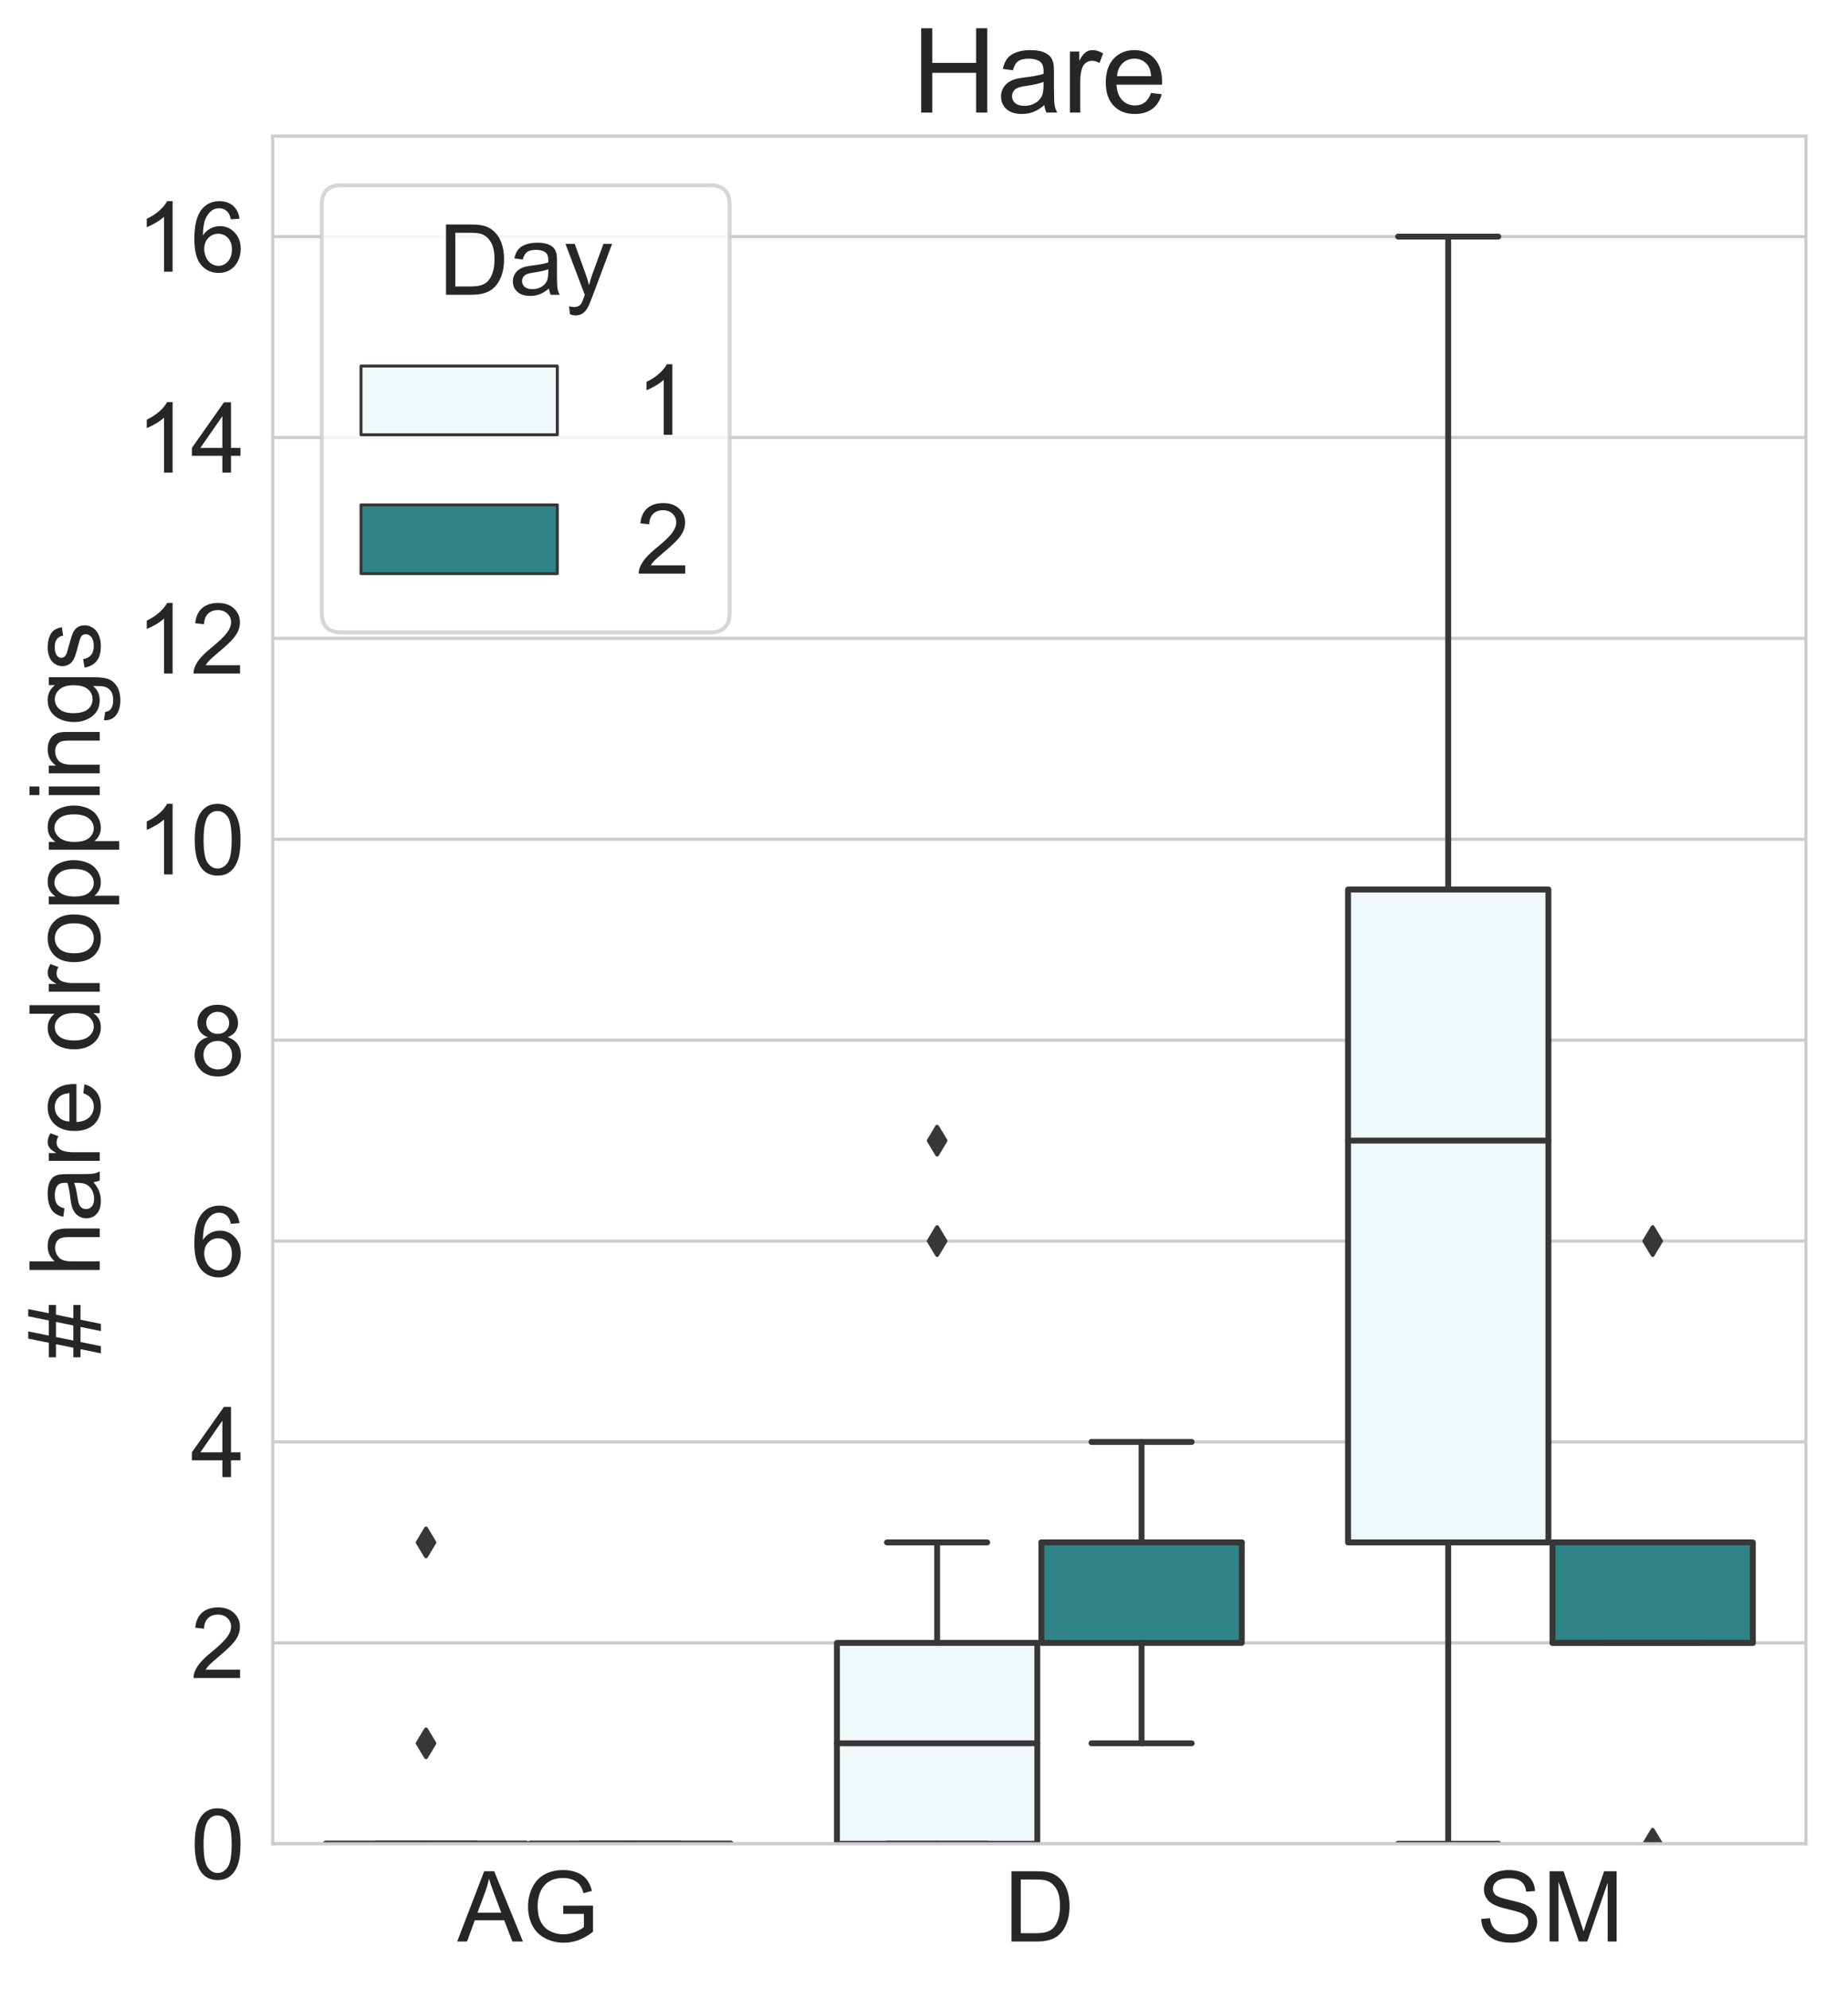<?xml version="1.0" encoding="utf-8" standalone="no"?>
<!DOCTYPE svg PUBLIC "-//W3C//DTD SVG 1.1//EN"
  "http://www.w3.org/Graphics/SVG/1.1/DTD/svg11.dtd">
<!-- Created with matplotlib (https://matplotlib.org/) -->
<svg height="506.617pt" version="1.1" viewBox="0 0 470.766 506.617" width="470.766pt" xmlns="http://www.w3.org/2000/svg" xmlns:xlink="http://www.w3.org/1999/xlink">
 <defs>
  <style type="text/css">
*{stroke-linecap:butt;stroke-linejoin:round;}
  </style>
 </defs>
 <g id="figure_1">
  <g id="patch_1">
   <path d="M 0 506.617 
L 470.766 506.617 
L 470.766 0 
L 0 0 
z
" style="fill:#ffffff;"/>
  </g>
  <g id="axes_1">
   <g id="patch_2">
    <path d="M 69.466 469.553 
L 460.066 469.553 
L 460.066 34.673 
L 69.466 34.673 
z
" style="fill:#ffffff;"/>
   </g>
   <g id="matplotlib.axis_1">
    <g id="xtick_1">
     <g id="text_1">
      <!-- AG -->
      <defs>
       <path d="M -0.141 0 
L 27.344 71.578 
L 37.547 71.578 
L 66.844 0 
L 56.062 0 
L 47.703 21.688 
L 17.781 21.688 
L 9.906 0 
z
M 20.516 29.391 
L 44.781 29.391 
L 37.312 49.219 
Q 33.891 58.25 32.234 64.062 
Q 30.859 57.172 28.375 50.391 
z
" id="ArialMT-65"/>
       <path d="M 41.219 28.078 
L 41.219 36.469 
L 71.531 36.531 
L 71.531 9.969 
Q 64.547 4.391 57.125 1.578 
Q 49.703 -1.219 41.891 -1.219 
Q 31.344 -1.219 22.719 3.297 
Q 14.109 7.812 9.719 16.359 
Q 5.328 24.906 5.328 35.453 
Q 5.328 45.906 9.688 54.953 
Q 14.062 64.016 22.266 68.406 
Q 30.469 72.797 41.156 72.797 
Q 48.922 72.797 55.188 70.281 
Q 61.469 67.781 65.031 63.281 
Q 68.609 58.797 70.453 51.562 
L 61.922 49.219 
Q 60.297 54.688 57.906 57.812 
Q 55.516 60.938 51.062 62.812 
Q 46.625 64.703 41.219 64.703 
Q 34.719 64.703 29.984 62.719 
Q 25.25 60.75 22.344 57.516 
Q 19.438 54.297 17.828 50.438 
Q 15.094 43.797 15.094 36.031 
Q 15.094 26.469 18.391 20.016 
Q 21.688 13.578 27.984 10.453 
Q 34.281 7.328 41.359 7.328 
Q 47.516 7.328 53.375 9.688 
Q 59.234 12.062 62.25 14.75 
L 62.25 28.078 
z
" id="ArialMT-71"/>
      </defs>
      <g style="fill:#262626;" transform="translate(116.505 494.448)scale(0.25 -0.25)">
       <use xlink:href="#ArialMT-65"/>
       <use x="66.699" xlink:href="#ArialMT-71"/>
      </g>
     </g>
    </g>
    <g id="xtick_2">
     <g id="text_2">
      <!-- D -->
      <defs>
       <path d="M 7.719 0 
L 7.719 71.578 
L 32.375 71.578 
Q 40.719 71.578 45.125 70.562 
Q 51.266 69.141 55.609 65.438 
Q 61.281 60.641 64.078 53.188 
Q 66.891 45.75 66.891 36.188 
Q 66.891 28.031 64.984 21.734 
Q 63.094 15.438 60.109 11.297 
Q 57.125 7.172 53.578 4.797 
Q 50.047 2.438 45.047 1.219 
Q 40.047 0 33.547 0 
z
M 17.188 8.453 
L 32.469 8.453 
Q 39.547 8.453 43.578 9.766 
Q 47.609 11.078 50 13.484 
Q 53.375 16.844 55.25 22.531 
Q 57.125 28.219 57.125 36.328 
Q 57.125 47.562 53.438 53.594 
Q 49.75 59.625 44.484 61.672 
Q 40.672 63.141 32.234 63.141 
L 17.188 63.141 
z
" id="ArialMT-68"/>
      </defs>
      <g style="fill:#262626;" transform="translate(255.738 494.448)scale(0.25 -0.25)">
       <use xlink:href="#ArialMT-68"/>
      </g>
     </g>
    </g>
    <g id="xtick_3">
     <g id="text_3">
      <!-- SM -->
      <defs>
       <path d="M 4.5 23 
L 13.422 23.781 
Q 14.062 18.406 16.375 14.969 
Q 18.703 11.531 23.578 9.406 
Q 28.469 7.281 34.578 7.281 
Q 39.984 7.281 44.141 8.891 
Q 48.297 10.5 50.312 13.297 
Q 52.344 16.109 52.344 19.438 
Q 52.344 22.797 50.391 25.312 
Q 48.438 27.828 43.953 29.547 
Q 41.062 30.672 31.203 33.031 
Q 21.344 35.406 17.391 37.5 
Q 12.25 40.188 9.734 44.156 
Q 7.234 48.141 7.234 53.078 
Q 7.234 58.5 10.297 63.203 
Q 13.375 67.922 19.281 70.359 
Q 25.203 72.797 32.422 72.797 
Q 40.375 72.797 46.453 70.234 
Q 52.547 67.672 55.812 62.688 
Q 59.078 57.719 59.328 51.422 
L 50.25 50.734 
Q 49.516 57.516 45.281 60.984 
Q 41.062 64.453 32.812 64.453 
Q 24.219 64.453 20.281 61.297 
Q 16.359 58.156 16.359 53.719 
Q 16.359 49.859 19.141 47.359 
Q 21.875 44.875 33.422 42.266 
Q 44.969 39.656 49.266 37.703 
Q 55.516 34.812 58.484 30.391 
Q 61.469 25.984 61.469 20.219 
Q 61.469 14.5 58.203 9.438 
Q 54.938 4.391 48.797 1.578 
Q 42.672 -1.219 35.016 -1.219 
Q 25.297 -1.219 18.719 1.609 
Q 12.156 4.438 8.422 10.125 
Q 4.688 15.828 4.5 23 
z
" id="ArialMT-83"/>
       <path d="M 7.422 0 
L 7.422 71.578 
L 21.688 71.578 
L 38.625 20.906 
Q 40.969 13.812 42.047 10.297 
Q 43.266 14.203 45.844 21.781 
L 62.984 71.578 
L 75.734 71.578 
L 75.734 0 
L 66.609 0 
L 66.609 59.906 
L 45.797 0 
L 37.25 0 
L 16.547 60.938 
L 16.547 0 
z
" id="ArialMT-77"/>
      </defs>
      <g style="fill:#262626;" transform="translate(376.216 494.448)scale(0.25 -0.25)">
       <use xlink:href="#ArialMT-83"/>
       <use x="66.699" xlink:href="#ArialMT-77"/>
      </g>
     </g>
    </g>
   </g>
   <g id="matplotlib.axis_2">
    <g id="ytick_1">
     <g id="line2d_1">
      <path clip-path="url(#p526ef45684)" d="M 69.466 469.553 
L 460.066 469.553 
" style="fill:none;stroke:#cccccc;stroke-linecap:round;stroke-width:0.8;"/>
     </g>
     <g id="text_4">
      <!-- 0 -->
      <defs>
       <path d="M 4.156 35.297 
Q 4.156 48 6.766 55.734 
Q 9.375 63.484 14.516 67.672 
Q 19.672 71.875 27.484 71.875 
Q 33.25 71.875 37.594 69.547 
Q 41.938 67.234 44.766 62.859 
Q 47.609 58.5 49.219 52.219 
Q 50.828 45.953 50.828 35.297 
Q 50.828 22.703 48.234 14.969 
Q 45.656 7.234 40.5 3 
Q 35.359 -1.219 27.484 -1.219 
Q 17.141 -1.219 11.234 6.203 
Q 4.156 15.141 4.156 35.297 
z
M 13.188 35.297 
Q 13.188 17.672 17.312 11.828 
Q 21.438 6 27.484 6 
Q 33.547 6 37.672 11.859 
Q 41.797 17.719 41.797 35.297 
Q 41.797 52.984 37.672 58.781 
Q 33.547 64.594 27.391 64.594 
Q 21.344 64.594 17.719 59.469 
Q 13.188 52.938 13.188 35.297 
z
" id="ArialMT-48"/>
      </defs>
      <g style="fill:#262626;" transform="translate(48.563 478.501)scale(0.25 -0.25)">
       <use xlink:href="#ArialMT-48"/>
      </g>
     </g>
    </g>
    <g id="ytick_2">
     <g id="line2d_2">
      <path clip-path="url(#p526ef45684)" d="M 69.466 418.391 
L 460.066 418.391 
" style="fill:none;stroke:#cccccc;stroke-linecap:round;stroke-width:0.8;"/>
     </g>
     <g id="text_5">
      <!-- 2 -->
      <defs>
       <path d="M 50.344 8.453 
L 50.344 0 
L 3.031 0 
Q 2.938 3.172 4.047 6.109 
Q 5.859 10.938 9.828 15.625 
Q 13.812 20.312 21.344 26.469 
Q 33.016 36.031 37.109 41.625 
Q 41.219 47.219 41.219 52.203 
Q 41.219 57.422 37.469 61 
Q 33.734 64.594 27.734 64.594 
Q 21.391 64.594 17.578 60.781 
Q 13.766 56.984 13.719 50.25 
L 4.688 51.172 
Q 5.609 61.281 11.656 66.578 
Q 17.719 71.875 27.938 71.875 
Q 38.234 71.875 44.234 66.156 
Q 50.25 60.453 50.25 52 
Q 50.25 47.703 48.484 43.547 
Q 46.734 39.406 42.656 34.812 
Q 38.578 30.219 29.109 22.219 
Q 21.188 15.578 18.938 13.203 
Q 16.703 10.844 15.234 8.453 
z
" id="ArialMT-50"/>
      </defs>
      <g style="fill:#262626;" transform="translate(48.563 427.338)scale(0.25 -0.25)">
       <use xlink:href="#ArialMT-50"/>
      </g>
     </g>
    </g>
    <g id="ytick_3">
     <g id="line2d_3">
      <path clip-path="url(#p526ef45684)" d="M 69.466 367.229 
L 460.066 367.229 
" style="fill:none;stroke:#cccccc;stroke-linecap:round;stroke-width:0.8;"/>
     </g>
     <g id="text_6">
      <!-- 4 -->
      <defs>
       <path d="M 32.328 0 
L 32.328 17.141 
L 1.266 17.141 
L 1.266 25.203 
L 33.938 71.578 
L 41.109 71.578 
L 41.109 25.203 
L 50.781 25.203 
L 50.781 17.141 
L 41.109 17.141 
L 41.109 0 
z
M 32.328 25.203 
L 32.328 57.469 
L 9.906 25.203 
z
" id="ArialMT-52"/>
      </defs>
      <g style="fill:#262626;" transform="translate(48.563 376.176)scale(0.25 -0.25)">
       <use xlink:href="#ArialMT-52"/>
      </g>
     </g>
    </g>
    <g id="ytick_4">
     <g id="line2d_4">
      <path clip-path="url(#p526ef45684)" d="M 69.466 316.066 
L 460.066 316.066 
" style="fill:none;stroke:#cccccc;stroke-linecap:round;stroke-width:0.8;"/>
     </g>
     <g id="text_7">
      <!-- 6 -->
      <defs>
       <path d="M 49.75 54.047 
L 41.016 53.375 
Q 39.844 58.547 37.703 60.891 
Q 34.125 64.656 28.906 64.656 
Q 24.703 64.656 21.531 62.312 
Q 17.391 59.281 14.984 53.469 
Q 12.594 47.656 12.5 36.922 
Q 15.672 41.75 20.266 44.094 
Q 24.859 46.438 29.891 46.438 
Q 38.672 46.438 44.844 39.969 
Q 51.031 33.5 51.031 23.25 
Q 51.031 16.5 48.125 10.719 
Q 45.219 4.938 40.141 1.859 
Q 35.062 -1.219 28.609 -1.219 
Q 17.625 -1.219 10.688 6.859 
Q 3.766 14.938 3.766 33.5 
Q 3.766 54.25 11.422 63.672 
Q 18.109 71.875 29.438 71.875 
Q 37.891 71.875 43.281 67.141 
Q 48.688 62.406 49.75 54.047 
z
M 13.875 23.188 
Q 13.875 18.656 15.797 14.5 
Q 17.719 10.359 21.188 8.172 
Q 24.656 6 28.469 6 
Q 34.031 6 38.031 10.484 
Q 42.047 14.984 42.047 22.703 
Q 42.047 30.125 38.078 34.391 
Q 34.125 38.672 28.125 38.672 
Q 22.172 38.672 18.016 34.391 
Q 13.875 30.125 13.875 23.188 
z
" id="ArialMT-54"/>
      </defs>
      <g style="fill:#262626;" transform="translate(48.563 325.014)scale(0.25 -0.25)">
       <use xlink:href="#ArialMT-54"/>
      </g>
     </g>
    </g>
    <g id="ytick_5">
     <g id="line2d_5">
      <path clip-path="url(#p526ef45684)" d="M 69.466 264.904 
L 460.066 264.904 
" style="fill:none;stroke:#cccccc;stroke-linecap:round;stroke-width:0.8;"/>
     </g>
     <g id="text_8">
      <!-- 8 -->
      <defs>
       <path d="M 17.672 38.812 
Q 12.203 40.828 9.562 44.531 
Q 6.938 48.25 6.938 53.422 
Q 6.938 61.234 12.547 66.547 
Q 18.172 71.875 27.484 71.875 
Q 36.859 71.875 42.578 66.422 
Q 48.297 60.984 48.297 53.172 
Q 48.297 48.188 45.672 44.5 
Q 43.062 40.828 37.75 38.812 
Q 44.344 36.672 47.781 31.875 
Q 51.219 27.094 51.219 20.453 
Q 51.219 11.281 44.719 5.031 
Q 38.234 -1.219 27.641 -1.219 
Q 17.047 -1.219 10.547 5.047 
Q 4.047 11.328 4.047 20.703 
Q 4.047 27.688 7.594 32.391 
Q 11.141 37.109 17.672 38.812 
z
M 15.922 53.719 
Q 15.922 48.641 19.188 45.406 
Q 22.469 42.188 27.688 42.188 
Q 32.766 42.188 36.016 45.375 
Q 39.266 48.578 39.266 53.219 
Q 39.266 58.062 35.906 61.359 
Q 32.562 64.656 27.594 64.656 
Q 22.562 64.656 19.234 61.422 
Q 15.922 58.203 15.922 53.719 
z
M 13.094 20.656 
Q 13.094 16.891 14.875 13.375 
Q 16.656 9.859 20.172 7.922 
Q 23.688 6 27.734 6 
Q 34.031 6 38.125 10.047 
Q 42.234 14.109 42.234 20.359 
Q 42.234 26.703 38.016 30.859 
Q 33.797 35.016 27.438 35.016 
Q 21.234 35.016 17.156 30.906 
Q 13.094 26.812 13.094 20.656 
z
" id="ArialMT-56"/>
      </defs>
      <g style="fill:#262626;" transform="translate(48.563 273.851)scale(0.25 -0.25)">
       <use xlink:href="#ArialMT-56"/>
      </g>
     </g>
    </g>
    <g id="ytick_6">
     <g id="line2d_6">
      <path clip-path="url(#p526ef45684)" d="M 69.466 213.742 
L 460.066 213.742 
" style="fill:none;stroke:#cccccc;stroke-linecap:round;stroke-width:0.8;"/>
     </g>
     <g id="text_9">
      <!-- 10 -->
      <defs>
       <path d="M 37.25 0 
L 28.469 0 
L 28.469 56 
Q 25.297 52.984 20.141 49.953 
Q 14.984 46.922 10.891 45.406 
L 10.891 53.906 
Q 18.266 57.375 23.781 62.297 
Q 29.297 67.234 31.594 71.875 
L 37.25 71.875 
z
" id="ArialMT-49"/>
      </defs>
      <g style="fill:#262626;" transform="translate(34.661 222.689)scale(0.25 -0.25)">
       <use xlink:href="#ArialMT-49"/>
       <use x="55.615" xlink:href="#ArialMT-48"/>
      </g>
     </g>
    </g>
    <g id="ytick_7">
     <g id="line2d_7">
      <path clip-path="url(#p526ef45684)" d="M 69.466 162.579 
L 460.066 162.579 
" style="fill:none;stroke:#cccccc;stroke-linecap:round;stroke-width:0.8;"/>
     </g>
     <g id="text_10">
      <!-- 12 -->
      <g style="fill:#262626;" transform="translate(34.661 171.527)scale(0.25 -0.25)">
       <use xlink:href="#ArialMT-49"/>
       <use x="55.615" xlink:href="#ArialMT-50"/>
      </g>
     </g>
    </g>
    <g id="ytick_8">
     <g id="line2d_8">
      <path clip-path="url(#p526ef45684)" d="M 69.466 111.417 
L 460.066 111.417 
" style="fill:none;stroke:#cccccc;stroke-linecap:round;stroke-width:0.8;"/>
     </g>
     <g id="text_11">
      <!-- 14 -->
      <g style="fill:#262626;" transform="translate(34.661 120.364)scale(0.25 -0.25)">
       <use xlink:href="#ArialMT-49"/>
       <use x="55.615" xlink:href="#ArialMT-52"/>
      </g>
     </g>
    </g>
    <g id="ytick_9">
     <g id="line2d_9">
      <path clip-path="url(#p526ef45684)" d="M 69.466 60.255 
L 460.066 60.255 
" style="fill:none;stroke:#cccccc;stroke-linecap:round;stroke-width:0.8;"/>
     </g>
     <g id="text_12">
      <!-- 16 -->
      <g style="fill:#262626;" transform="translate(34.661 69.202)scale(0.25 -0.25)">
       <use xlink:href="#ArialMT-49"/>
       <use x="55.615" xlink:href="#ArialMT-54"/>
      </g>
     </g>
    </g>
    <g id="text_13">
     <!-- # hare droppings -->
     <defs>
      <path d="M 5.031 -1.219 
L 9.281 19.578 
L 1.031 19.578 
L 1.031 26.859 
L 10.75 26.859 
L 14.359 44.578 
L 1.031 44.578 
L 1.031 51.859 
L 15.828 51.859 
L 20.062 72.797 
L 27.391 72.797 
L 23.141 51.859 
L 38.531 51.859 
L 42.781 72.797 
L 50.141 72.797 
L 45.906 51.859 
L 54.344 51.859 
L 54.344 44.578 
L 44.438 44.578 
L 40.766 26.859 
L 54.344 26.859 
L 54.344 19.578 
L 39.312 19.578 
L 35.062 -1.219 
L 27.734 -1.219 
L 31.938 19.578 
L 16.609 19.578 
L 12.359 -1.219 
z
M 18.062 26.859 
L 33.406 26.859 
L 37.062 44.578 
L 21.688 44.578 
z
" id="ArialMT-35"/>
      <path id="ArialMT-32"/>
      <path d="M 6.594 0 
L 6.594 71.578 
L 15.375 71.578 
L 15.375 45.906 
Q 21.531 53.031 30.906 53.031 
Q 36.672 53.031 40.922 50.75 
Q 45.172 48.484 47 44.484 
Q 48.828 40.484 48.828 32.859 
L 48.828 0 
L 40.047 0 
L 40.047 32.859 
Q 40.047 39.453 37.188 42.453 
Q 34.328 45.453 29.109 45.453 
Q 25.203 45.453 21.75 43.422 
Q 18.312 41.406 16.844 37.938 
Q 15.375 34.469 15.375 28.375 
L 15.375 0 
z
" id="ArialMT-104"/>
      <path d="M 40.438 6.391 
Q 35.547 2.25 31.031 0.531 
Q 26.516 -1.172 21.344 -1.172 
Q 12.797 -1.172 8.203 3 
Q 3.609 7.172 3.609 13.672 
Q 3.609 17.484 5.344 20.625 
Q 7.078 23.781 9.891 25.688 
Q 12.703 27.594 16.219 28.562 
Q 18.797 29.25 24.031 29.891 
Q 34.672 31.156 39.703 32.906 
Q 39.75 34.719 39.75 35.203 
Q 39.75 40.578 37.25 42.781 
Q 33.891 45.75 27.25 45.75 
Q 21.047 45.75 18.094 43.578 
Q 15.141 41.406 13.719 35.891 
L 5.125 37.062 
Q 6.297 42.578 8.984 45.969 
Q 11.672 49.359 16.75 51.188 
Q 21.828 53.031 28.516 53.031 
Q 35.156 53.031 39.297 51.469 
Q 43.453 49.906 45.406 47.531 
Q 47.359 45.172 48.141 41.547 
Q 48.578 39.312 48.578 33.453 
L 48.578 21.734 
Q 48.578 9.469 49.141 6.219 
Q 49.703 2.984 51.375 0 
L 42.188 0 
Q 40.828 2.734 40.438 6.391 
z
M 39.703 26.031 
Q 34.906 24.078 25.344 22.703 
Q 19.922 21.922 17.672 20.938 
Q 15.438 19.969 14.203 18.094 
Q 12.984 16.219 12.984 13.922 
Q 12.984 10.406 15.641 8.062 
Q 18.312 5.719 23.438 5.719 
Q 28.516 5.719 32.469 7.938 
Q 36.422 10.156 38.281 14.016 
Q 39.703 17 39.703 22.797 
z
" id="ArialMT-97"/>
      <path d="M 6.5 0 
L 6.5 51.859 
L 14.406 51.859 
L 14.406 44 
Q 17.438 49.516 20 51.266 
Q 22.562 53.031 25.641 53.031 
Q 30.078 53.031 34.672 50.203 
L 31.641 42.047 
Q 28.422 43.953 25.203 43.953 
Q 22.312 43.953 20.016 42.219 
Q 17.719 40.484 16.75 37.406 
Q 15.281 32.719 15.281 27.156 
L 15.281 0 
z
" id="ArialMT-114"/>
      <path d="M 42.094 16.703 
L 51.172 15.578 
Q 49.031 7.625 43.219 3.219 
Q 37.406 -1.172 28.375 -1.172 
Q 17 -1.172 10.328 5.828 
Q 3.656 12.844 3.656 25.484 
Q 3.656 38.578 10.391 45.797 
Q 17.141 53.031 27.875 53.031 
Q 38.281 53.031 44.875 45.953 
Q 51.469 38.875 51.469 26.031 
Q 51.469 25.25 51.422 23.688 
L 12.75 23.688 
Q 13.234 15.141 17.578 10.594 
Q 21.922 6.062 28.422 6.062 
Q 33.25 6.062 36.672 8.594 
Q 40.094 11.141 42.094 16.703 
z
M 13.234 30.906 
L 42.188 30.906 
Q 41.609 37.453 38.875 40.719 
Q 34.672 45.797 27.984 45.797 
Q 21.922 45.797 17.797 41.75 
Q 13.672 37.703 13.234 30.906 
z
" id="ArialMT-101"/>
      <path d="M 40.234 0 
L 40.234 6.547 
Q 35.297 -1.172 25.734 -1.172 
Q 19.531 -1.172 14.328 2.25 
Q 9.125 5.672 6.266 11.797 
Q 3.422 17.922 3.422 25.875 
Q 3.422 33.641 6 39.969 
Q 8.594 46.297 13.766 49.656 
Q 18.953 53.031 25.344 53.031 
Q 30.031 53.031 33.688 51.047 
Q 37.359 49.078 39.656 45.906 
L 39.656 71.578 
L 48.391 71.578 
L 48.391 0 
z
M 12.453 25.875 
Q 12.453 15.922 16.641 10.984 
Q 20.844 6.062 26.562 6.062 
Q 32.328 6.062 36.344 10.766 
Q 40.375 15.484 40.375 25.141 
Q 40.375 35.797 36.266 40.766 
Q 32.172 45.75 26.172 45.75 
Q 20.312 45.75 16.375 40.969 
Q 12.453 36.188 12.453 25.875 
z
" id="ArialMT-100"/>
      <path d="M 3.328 25.922 
Q 3.328 40.328 11.328 47.266 
Q 18.016 53.031 27.641 53.031 
Q 38.328 53.031 45.109 46.016 
Q 51.906 39.016 51.906 26.656 
Q 51.906 16.656 48.906 10.906 
Q 45.906 5.172 40.156 2 
Q 34.422 -1.172 27.641 -1.172 
Q 16.75 -1.172 10.031 5.812 
Q 3.328 12.797 3.328 25.922 
z
M 12.359 25.922 
Q 12.359 15.969 16.703 11.016 
Q 21.047 6.062 27.641 6.062 
Q 34.188 6.062 38.531 11.031 
Q 42.875 16.016 42.875 26.219 
Q 42.875 35.844 38.5 40.797 
Q 34.125 45.75 27.641 45.75 
Q 21.047 45.75 16.703 40.812 
Q 12.359 35.891 12.359 25.922 
z
" id="ArialMT-111"/>
      <path d="M 6.594 -19.875 
L 6.594 51.859 
L 14.594 51.859 
L 14.594 45.125 
Q 17.438 49.078 21 51.047 
Q 24.562 53.031 29.641 53.031 
Q 36.281 53.031 41.359 49.609 
Q 46.438 46.188 49.016 39.953 
Q 51.609 33.734 51.609 26.312 
Q 51.609 18.359 48.75 11.984 
Q 45.906 5.609 40.453 2.219 
Q 35.016 -1.172 29 -1.172 
Q 24.609 -1.172 21.109 0.688 
Q 17.625 2.547 15.375 5.375 
L 15.375 -19.875 
z
M 14.547 25.641 
Q 14.547 15.625 18.594 10.844 
Q 22.656 6.062 28.422 6.062 
Q 34.281 6.062 38.453 11.016 
Q 42.625 15.969 42.625 26.375 
Q 42.625 36.281 38.547 41.203 
Q 34.469 46.141 28.812 46.141 
Q 23.188 46.141 18.859 40.891 
Q 14.547 35.641 14.547 25.641 
z
" id="ArialMT-112"/>
      <path d="M 6.641 61.469 
L 6.641 71.578 
L 15.438 71.578 
L 15.438 61.469 
z
M 6.641 0 
L 6.641 51.859 
L 15.438 51.859 
L 15.438 0 
z
" id="ArialMT-105"/>
      <path d="M 6.594 0 
L 6.594 51.859 
L 14.5 51.859 
L 14.5 44.484 
Q 20.219 53.031 31 53.031 
Q 35.688 53.031 39.625 51.344 
Q 43.562 49.656 45.516 46.922 
Q 47.469 44.188 48.25 40.438 
Q 48.734 37.984 48.734 31.891 
L 48.734 0 
L 39.938 0 
L 39.938 31.547 
Q 39.938 36.922 38.906 39.578 
Q 37.891 42.234 35.281 43.812 
Q 32.672 45.406 29.156 45.406 
Q 23.531 45.406 19.453 41.844 
Q 15.375 38.281 15.375 28.328 
L 15.375 0 
z
" id="ArialMT-110"/>
      <path d="M 4.984 -4.297 
L 13.531 -5.562 
Q 14.062 -9.516 16.5 -11.328 
Q 19.781 -13.766 25.438 -13.766 
Q 31.547 -13.766 34.859 -11.328 
Q 38.188 -8.891 39.359 -4.5 
Q 40.047 -1.812 39.984 6.781 
Q 34.234 0 25.641 0 
Q 14.938 0 9.078 7.719 
Q 3.219 15.438 3.219 26.219 
Q 3.219 33.641 5.906 39.906 
Q 8.594 46.188 13.688 49.609 
Q 18.797 53.031 25.688 53.031 
Q 34.859 53.031 40.828 45.609 
L 40.828 51.859 
L 48.922 51.859 
L 48.922 7.031 
Q 48.922 -5.078 46.453 -10.125 
Q 44 -15.188 38.641 -18.109 
Q 33.297 -21.047 25.484 -21.047 
Q 16.219 -21.047 10.5 -16.875 
Q 4.781 -12.703 4.984 -4.297 
z
M 12.25 26.859 
Q 12.25 16.656 16.297 11.969 
Q 20.359 7.281 26.469 7.281 
Q 32.516 7.281 36.609 11.938 
Q 40.719 16.609 40.719 26.562 
Q 40.719 36.078 36.5 40.906 
Q 32.281 45.75 26.312 45.75 
Q 20.453 45.75 16.344 40.984 
Q 12.25 36.234 12.25 26.859 
z
" id="ArialMT-103"/>
      <path d="M 3.078 15.484 
L 11.766 16.844 
Q 12.5 11.625 15.844 8.844 
Q 19.188 6.062 25.203 6.062 
Q 31.25 6.062 34.172 8.516 
Q 37.109 10.984 37.109 14.312 
Q 37.109 17.281 34.516 19 
Q 32.719 20.172 25.531 21.969 
Q 15.875 24.422 12.141 26.203 
Q 8.406 27.984 6.469 31.125 
Q 4.547 34.281 4.547 38.094 
Q 4.547 41.547 6.125 44.5 
Q 7.719 47.469 10.453 49.422 
Q 12.5 50.922 16.031 51.969 
Q 19.578 53.031 23.641 53.031 
Q 29.734 53.031 34.344 51.266 
Q 38.969 49.516 41.156 46.5 
Q 43.359 43.5 44.188 38.484 
L 35.594 37.312 
Q 35.016 41.312 32.203 43.547 
Q 29.391 45.797 24.266 45.797 
Q 18.219 45.797 15.625 43.797 
Q 13.031 41.797 13.031 39.109 
Q 13.031 37.406 14.109 36.031 
Q 15.188 34.625 17.484 33.688 
Q 18.797 33.203 25.25 31.453 
Q 34.578 28.953 38.25 27.359 
Q 41.938 25.781 44.031 22.75 
Q 46.141 19.734 46.141 15.234 
Q 46.141 10.844 43.578 6.953 
Q 41.016 3.078 36.172 0.953 
Q 31.344 -1.172 25.25 -1.172 
Q 15.141 -1.172 9.844 3.031 
Q 4.547 7.234 3.078 15.484 
z
" id="ArialMT-115"/>
     </defs>
     <g style="fill:#262626;" transform="translate(25.399 345.922)rotate(-90)scale(0.25 -0.25)">
      <use xlink:href="#ArialMT-35"/>
      <use x="55.615" xlink:href="#ArialMT-32"/>
      <use x="83.398" xlink:href="#ArialMT-104"/>
      <use x="139.014" xlink:href="#ArialMT-97"/>
      <use x="194.629" xlink:href="#ArialMT-114"/>
      <use x="227.93" xlink:href="#ArialMT-101"/>
      <use x="283.545" xlink:href="#ArialMT-32"/>
      <use x="311.328" xlink:href="#ArialMT-100"/>
      <use x="366.943" xlink:href="#ArialMT-114"/>
      <use x="400.244" xlink:href="#ArialMT-111"/>
      <use x="455.859" xlink:href="#ArialMT-112"/>
      <use x="511.475" xlink:href="#ArialMT-112"/>
      <use x="567.09" xlink:href="#ArialMT-105"/>
      <use x="589.307" xlink:href="#ArialMT-110"/>
      <use x="644.922" xlink:href="#ArialMT-103"/>
      <use x="700.537" xlink:href="#ArialMT-115"/>
     </g>
    </g>
   </g>
   <g id="patch_3">
    <path clip-path="url(#p526ef45684)" d="M 83.006 469.553 
L 134.045 469.553 
L 134.045 469.553 
L 83.006 469.553 
L 83.006 469.553 
z
" style="fill:#f0f9fa;stroke:#373737;stroke-linejoin:miter;stroke-width:1.5;"/>
   </g>
   <g id="patch_4">
    <path clip-path="url(#p526ef45684)" d="M 135.086 469.553 
L 186.125 469.553 
L 186.125 469.553 
L 135.086 469.553 
L 135.086 469.553 
z
" style="fill:#2f8488;stroke:#373737;stroke-linejoin:miter;stroke-width:1.5;"/>
   </g>
   <g id="patch_5">
    <path clip-path="url(#p526ef45684)" d="M 213.206 469.553 
L 264.245 469.553 
L 264.245 418.391 
L 213.206 418.391 
L 213.206 469.553 
z
" style="fill:#f0f9fa;stroke:#373737;stroke-linejoin:miter;stroke-width:1.5;"/>
   </g>
   <g id="patch_6">
    <path clip-path="url(#p526ef45684)" d="M 265.286 418.391 
L 316.325 418.391 
L 316.325 392.81 
L 265.286 392.81 
L 265.286 418.391 
z
" style="fill:#2f8488;stroke:#373737;stroke-linejoin:miter;stroke-width:1.5;"/>
   </g>
   <g id="patch_7">
    <path clip-path="url(#p526ef45684)" d="M 343.406 392.81 
L 394.445 392.81 
L 394.445 226.532 
L 343.406 226.532 
L 343.406 392.81 
z
" style="fill:#f0f9fa;stroke:#373737;stroke-linejoin:miter;stroke-width:1.5;"/>
   </g>
   <g id="patch_8">
    <path clip-path="url(#p526ef45684)" d="M 395.486 418.391 
L 446.525 418.391 
L 446.525 392.81 
L 395.486 392.81 
L 395.486 418.391 
z
" style="fill:#2f8488;stroke:#373737;stroke-linejoin:miter;stroke-width:1.5;"/>
   </g>
   <g id="patch_9">
    <path clip-path="url(#p526ef45684)" d="M 134.566 469.553 
L 134.566 469.553 
L 134.566 469.553 
L 134.566 469.553 
z
" style="fill:#f0f9fa;stroke:#373737;stroke-linejoin:miter;stroke-width:0.75;"/>
   </g>
   <g id="patch_10">
    <path clip-path="url(#p526ef45684)" d="M 134.566 469.553 
L 134.566 469.553 
L 134.566 469.553 
L 134.566 469.553 
z
" style="fill:#2f8488;stroke:#373737;stroke-linejoin:miter;stroke-width:0.75;"/>
   </g>
   <g id="line2d_10">
    <path clip-path="url(#p526ef45684)" d="M 108.526 469.553 
L 108.526 469.553 
" style="fill:none;stroke:#373737;stroke-linecap:round;stroke-width:1.5;"/>
   </g>
   <g id="line2d_11">
    <path clip-path="url(#p526ef45684)" d="M 108.526 469.553 
L 108.526 469.553 
" style="fill:none;stroke:#373737;stroke-linecap:round;stroke-width:1.5;"/>
   </g>
   <g id="line2d_12">
    <path clip-path="url(#p526ef45684)" d="M 95.766 469.553 
L 121.285 469.553 
" style="fill:none;stroke:#373737;stroke-linecap:round;stroke-width:1.5;"/>
   </g>
   <g id="line2d_13">
    <path clip-path="url(#p526ef45684)" d="M 95.766 469.553 
L 121.285 469.553 
" style="fill:none;stroke:#373737;stroke-linecap:round;stroke-width:1.5;"/>
   </g>
   <g id="line2d_14">
    <defs>
     <path d="M -0 3.536 
L 2.121 0 
L -0 -3.536 
L -2.121 -0 
z
" id="m1214ebbc6b" style="stroke:#373737;stroke-linejoin:miter;"/>
    </defs>
    <g clip-path="url(#p526ef45684)">
     <use style="fill:#373737;stroke:#373737;stroke-linejoin:miter;" x="108.526" xlink:href="#m1214ebbc6b" y="443.972"/>
     <use style="fill:#373737;stroke:#373737;stroke-linejoin:miter;" x="108.526" xlink:href="#m1214ebbc6b" y="392.81"/>
    </g>
   </g>
   <g id="line2d_15">
    <path clip-path="url(#p526ef45684)" d="M 160.606 469.553 
L 160.606 469.553 
" style="fill:none;stroke:#373737;stroke-linecap:round;stroke-width:1.5;"/>
   </g>
   <g id="line2d_16">
    <path clip-path="url(#p526ef45684)" d="M 160.606 469.553 
L 160.606 469.553 
" style="fill:none;stroke:#373737;stroke-linecap:round;stroke-width:1.5;"/>
   </g>
   <g id="line2d_17">
    <path clip-path="url(#p526ef45684)" d="M 147.846 469.553 
L 173.365 469.553 
" style="fill:none;stroke:#373737;stroke-linecap:round;stroke-width:1.5;"/>
   </g>
   <g id="line2d_18">
    <path clip-path="url(#p526ef45684)" d="M 147.846 469.553 
L 173.365 469.553 
" style="fill:none;stroke:#373737;stroke-linecap:round;stroke-width:1.5;"/>
   </g>
   <g id="line2d_19"/>
   <g id="line2d_20">
    <path clip-path="url(#p526ef45684)" d="M 238.726 469.553 
L 238.726 469.553 
" style="fill:none;stroke:#373737;stroke-linecap:round;stroke-width:1.5;"/>
   </g>
   <g id="line2d_21">
    <path clip-path="url(#p526ef45684)" d="M 238.726 418.391 
L 238.726 392.81 
" style="fill:none;stroke:#373737;stroke-linecap:round;stroke-width:1.5;"/>
   </g>
   <g id="line2d_22">
    <path clip-path="url(#p526ef45684)" d="M 225.966 469.553 
L 251.485 469.553 
" style="fill:none;stroke:#373737;stroke-linecap:round;stroke-width:1.5;"/>
   </g>
   <g id="line2d_23">
    <path clip-path="url(#p526ef45684)" d="M 225.966 392.81 
L 251.485 392.81 
" style="fill:none;stroke:#373737;stroke-linecap:round;stroke-width:1.5;"/>
   </g>
   <g id="line2d_24">
    <g clip-path="url(#p526ef45684)">
     <use style="fill:#373737;stroke:#373737;stroke-linejoin:miter;" x="238.726" xlink:href="#m1214ebbc6b" y="316.066"/>
     <use style="fill:#373737;stroke:#373737;stroke-linejoin:miter;" x="238.726" xlink:href="#m1214ebbc6b" y="290.485"/>
    </g>
   </g>
   <g id="line2d_25">
    <path clip-path="url(#p526ef45684)" d="M 290.806 418.391 
L 290.806 443.972 
" style="fill:none;stroke:#373737;stroke-linecap:round;stroke-width:1.5;"/>
   </g>
   <g id="line2d_26">
    <path clip-path="url(#p526ef45684)" d="M 290.806 392.81 
L 290.806 367.229 
" style="fill:none;stroke:#373737;stroke-linecap:round;stroke-width:1.5;"/>
   </g>
   <g id="line2d_27">
    <path clip-path="url(#p526ef45684)" d="M 278.046 443.972 
L 303.565 443.972 
" style="fill:none;stroke:#373737;stroke-linecap:round;stroke-width:1.5;"/>
   </g>
   <g id="line2d_28">
    <path clip-path="url(#p526ef45684)" d="M 278.046 367.229 
L 303.565 367.229 
" style="fill:none;stroke:#373737;stroke-linecap:round;stroke-width:1.5;"/>
   </g>
   <g id="line2d_29"/>
   <g id="line2d_30">
    <path clip-path="url(#p526ef45684)" d="M 368.926 392.81 
L 368.926 469.553 
" style="fill:none;stroke:#373737;stroke-linecap:round;stroke-width:1.5;"/>
   </g>
   <g id="line2d_31">
    <path clip-path="url(#p526ef45684)" d="M 368.926 226.532 
L 368.926 60.255 
" style="fill:none;stroke:#373737;stroke-linecap:round;stroke-width:1.5;"/>
   </g>
   <g id="line2d_32">
    <path clip-path="url(#p526ef45684)" d="M 356.166 469.553 
L 381.685 469.553 
" style="fill:none;stroke:#373737;stroke-linecap:round;stroke-width:1.5;"/>
   </g>
   <g id="line2d_33">
    <path clip-path="url(#p526ef45684)" d="M 356.166 60.255 
L 381.685 60.255 
" style="fill:none;stroke:#373737;stroke-linecap:round;stroke-width:1.5;"/>
   </g>
   <g id="line2d_34"/>
   <g id="line2d_35">
    <path clip-path="url(#p526ef45684)" d="M 421.006 418.391 
L 421.006 418.391 
" style="fill:none;stroke:#373737;stroke-linecap:round;stroke-width:1.5;"/>
   </g>
   <g id="line2d_36">
    <path clip-path="url(#p526ef45684)" d="M 421.006 392.81 
L 421.006 392.81 
" style="fill:none;stroke:#373737;stroke-linecap:round;stroke-width:1.5;"/>
   </g>
   <g id="line2d_37">
    <path clip-path="url(#p526ef45684)" d="M 408.246 418.391 
L 433.765 418.391 
" style="fill:none;stroke:#373737;stroke-linecap:round;stroke-width:1.5;"/>
   </g>
   <g id="line2d_38">
    <path clip-path="url(#p526ef45684)" d="M 408.246 392.81 
L 433.765 392.81 
" style="fill:none;stroke:#373737;stroke-linecap:round;stroke-width:1.5;"/>
   </g>
   <g id="line2d_39">
    <g clip-path="url(#p526ef45684)">
     <use style="fill:#373737;stroke:#373737;stroke-linejoin:miter;" x="421.006" xlink:href="#m1214ebbc6b" y="469.553"/>
     <use style="fill:#373737;stroke:#373737;stroke-linejoin:miter;" x="421.006" xlink:href="#m1214ebbc6b" y="316.066"/>
    </g>
   </g>
   <g id="line2d_40">
    <path clip-path="url(#p526ef45684)" d="M 83.006 469.553 
L 134.045 469.553 
" style="fill:none;stroke:#373737;stroke-linecap:round;stroke-width:1.5;"/>
   </g>
   <g id="line2d_41">
    <path clip-path="url(#p526ef45684)" d="M 135.086 469.553 
L 186.125 469.553 
" style="fill:none;stroke:#373737;stroke-linecap:round;stroke-width:1.5;"/>
   </g>
   <g id="line2d_42">
    <path clip-path="url(#p526ef45684)" d="M 213.206 443.972 
L 264.245 443.972 
" style="fill:none;stroke:#373737;stroke-linecap:round;stroke-width:1.5;"/>
   </g>
   <g id="line2d_43">
    <path clip-path="url(#p526ef45684)" d="M 265.286 392.81 
L 316.325 392.81 
" style="fill:none;stroke:#373737;stroke-linecap:round;stroke-width:1.5;"/>
   </g>
   <g id="line2d_44">
    <path clip-path="url(#p526ef45684)" d="M 343.406 290.485 
L 394.445 290.485 
" style="fill:none;stroke:#373737;stroke-linecap:round;stroke-width:1.5;"/>
   </g>
   <g id="line2d_45">
    <path clip-path="url(#p526ef45684)" d="M 395.486 418.391 
L 446.525 418.391 
" style="fill:none;stroke:#373737;stroke-linecap:round;stroke-width:1.5;"/>
   </g>
   <g id="patch_11">
    <path d="M 69.466 469.553 
L 69.466 34.673 
" style="fill:none;stroke:#cccccc;stroke-linecap:square;stroke-linejoin:miter;stroke-width:0.8;"/>
   </g>
   <g id="patch_12">
    <path d="M 460.066 469.553 
L 460.066 34.673 
" style="fill:none;stroke:#cccccc;stroke-linecap:square;stroke-linejoin:miter;stroke-width:0.8;"/>
   </g>
   <g id="patch_13">
    <path d="M 69.466 469.553 
L 460.066 469.553 
" style="fill:none;stroke:#cccccc;stroke-linecap:square;stroke-linejoin:miter;stroke-width:0.8;"/>
   </g>
   <g id="patch_14">
    <path d="M 69.466 34.673 
L 460.066 34.673 
" style="fill:none;stroke:#cccccc;stroke-linecap:square;stroke-linejoin:miter;stroke-width:0.8;"/>
   </g>
   <g id="text_14">
    <!-- Hare -->
    <defs>
     <path d="M 8.016 0 
L 8.016 71.578 
L 17.484 71.578 
L 17.484 42.188 
L 54.688 42.188 
L 54.688 71.578 
L 64.156 71.578 
L 64.156 0 
L 54.688 0 
L 54.688 33.734 
L 17.484 33.734 
L 17.484 0 
z
" id="ArialMT-72"/>
    </defs>
    <g style="fill:#262626;" transform="translate(232.255 28.673)scale(0.3 -0.3)">
     <use xlink:href="#ArialMT-72"/>
     <use x="72.217" xlink:href="#ArialMT-97"/>
     <use x="127.832" xlink:href="#ArialMT-114"/>
     <use x="161.133" xlink:href="#ArialMT-101"/>
    </g>
   </g>
   <g id="legend_1">
    <g id="patch_15">
     <path d="M 86.966 161.056 
L 180.868 161.056 
Q 185.868 161.056 185.868 156.056 
L 185.868 52.173 
Q 185.868 47.173 180.868 47.173 
L 86.966 47.173 
Q 81.966 47.173 81.966 52.173 
L 81.966 156.056 
Q 81.966 161.056 86.966 161.056 
z
" style="fill:#ffffff;opacity:0.8;stroke:#cccccc;stroke-linejoin:miter;"/>
    </g>
    <g id="text_15">
     <!-- Day -->
     <defs>
      <path d="M 6.203 -19.969 
L 5.219 -11.719 
Q 8.109 -12.5 10.25 -12.5 
Q 13.188 -12.5 14.938 -11.516 
Q 16.703 -10.547 17.828 -8.797 
Q 18.656 -7.469 20.516 -2.25 
Q 20.75 -1.516 21.297 -0.094 
L 1.609 51.859 
L 11.078 51.859 
L 21.875 21.828 
Q 23.969 16.109 25.641 9.812 
Q 27.156 15.875 29.25 21.625 
L 40.328 51.859 
L 49.125 51.859 
L 29.391 -0.875 
Q 26.219 -9.422 24.469 -12.641 
Q 22.125 -17 19.094 -19.016 
Q 16.062 -21.047 11.859 -21.047 
Q 9.328 -21.047 6.203 -19.969 
z
" id="ArialMT-121"/>
     </defs>
     <g style="fill:#262626;" transform="translate(111.688 75.068)scale(0.25 -0.25)">
      <use xlink:href="#ArialMT-68"/>
      <use x="72.217" xlink:href="#ArialMT-97"/>
      <use x="127.832" xlink:href="#ArialMT-121"/>
     </g>
    </g>
    <g id="patch_16">
     <path d="M 91.966 110.724 
L 141.966 110.724 
L 141.966 93.224 
L 91.966 93.224 
z
" style="fill:#f0f9fa;stroke:#373737;stroke-linejoin:miter;stroke-width:0.75;"/>
    </g>
    <g id="text_16">
     <!-- 1 -->
     <g style="fill:#262626;" transform="translate(161.966 110.724)scale(0.25 -0.25)">
      <use xlink:href="#ArialMT-49"/>
     </g>
    </g>
    <g id="patch_17">
     <path d="M 91.966 146.088 
L 141.966 146.088 
L 141.966 128.588 
L 91.966 128.588 
z
" style="fill:#2f8488;stroke:#373737;stroke-linejoin:miter;stroke-width:0.75;"/>
    </g>
    <g id="text_17">
     <!-- 2 -->
     <g style="fill:#262626;" transform="translate(161.966 146.088)scale(0.25 -0.25)">
      <use xlink:href="#ArialMT-50"/>
     </g>
    </g>
   </g>
  </g>
 </g>
 <defs>
  <clipPath id="p526ef45684">
   <rect height="434.88" width="390.6" x="69.466" y="34.673"/>
  </clipPath>
 </defs>
</svg>
